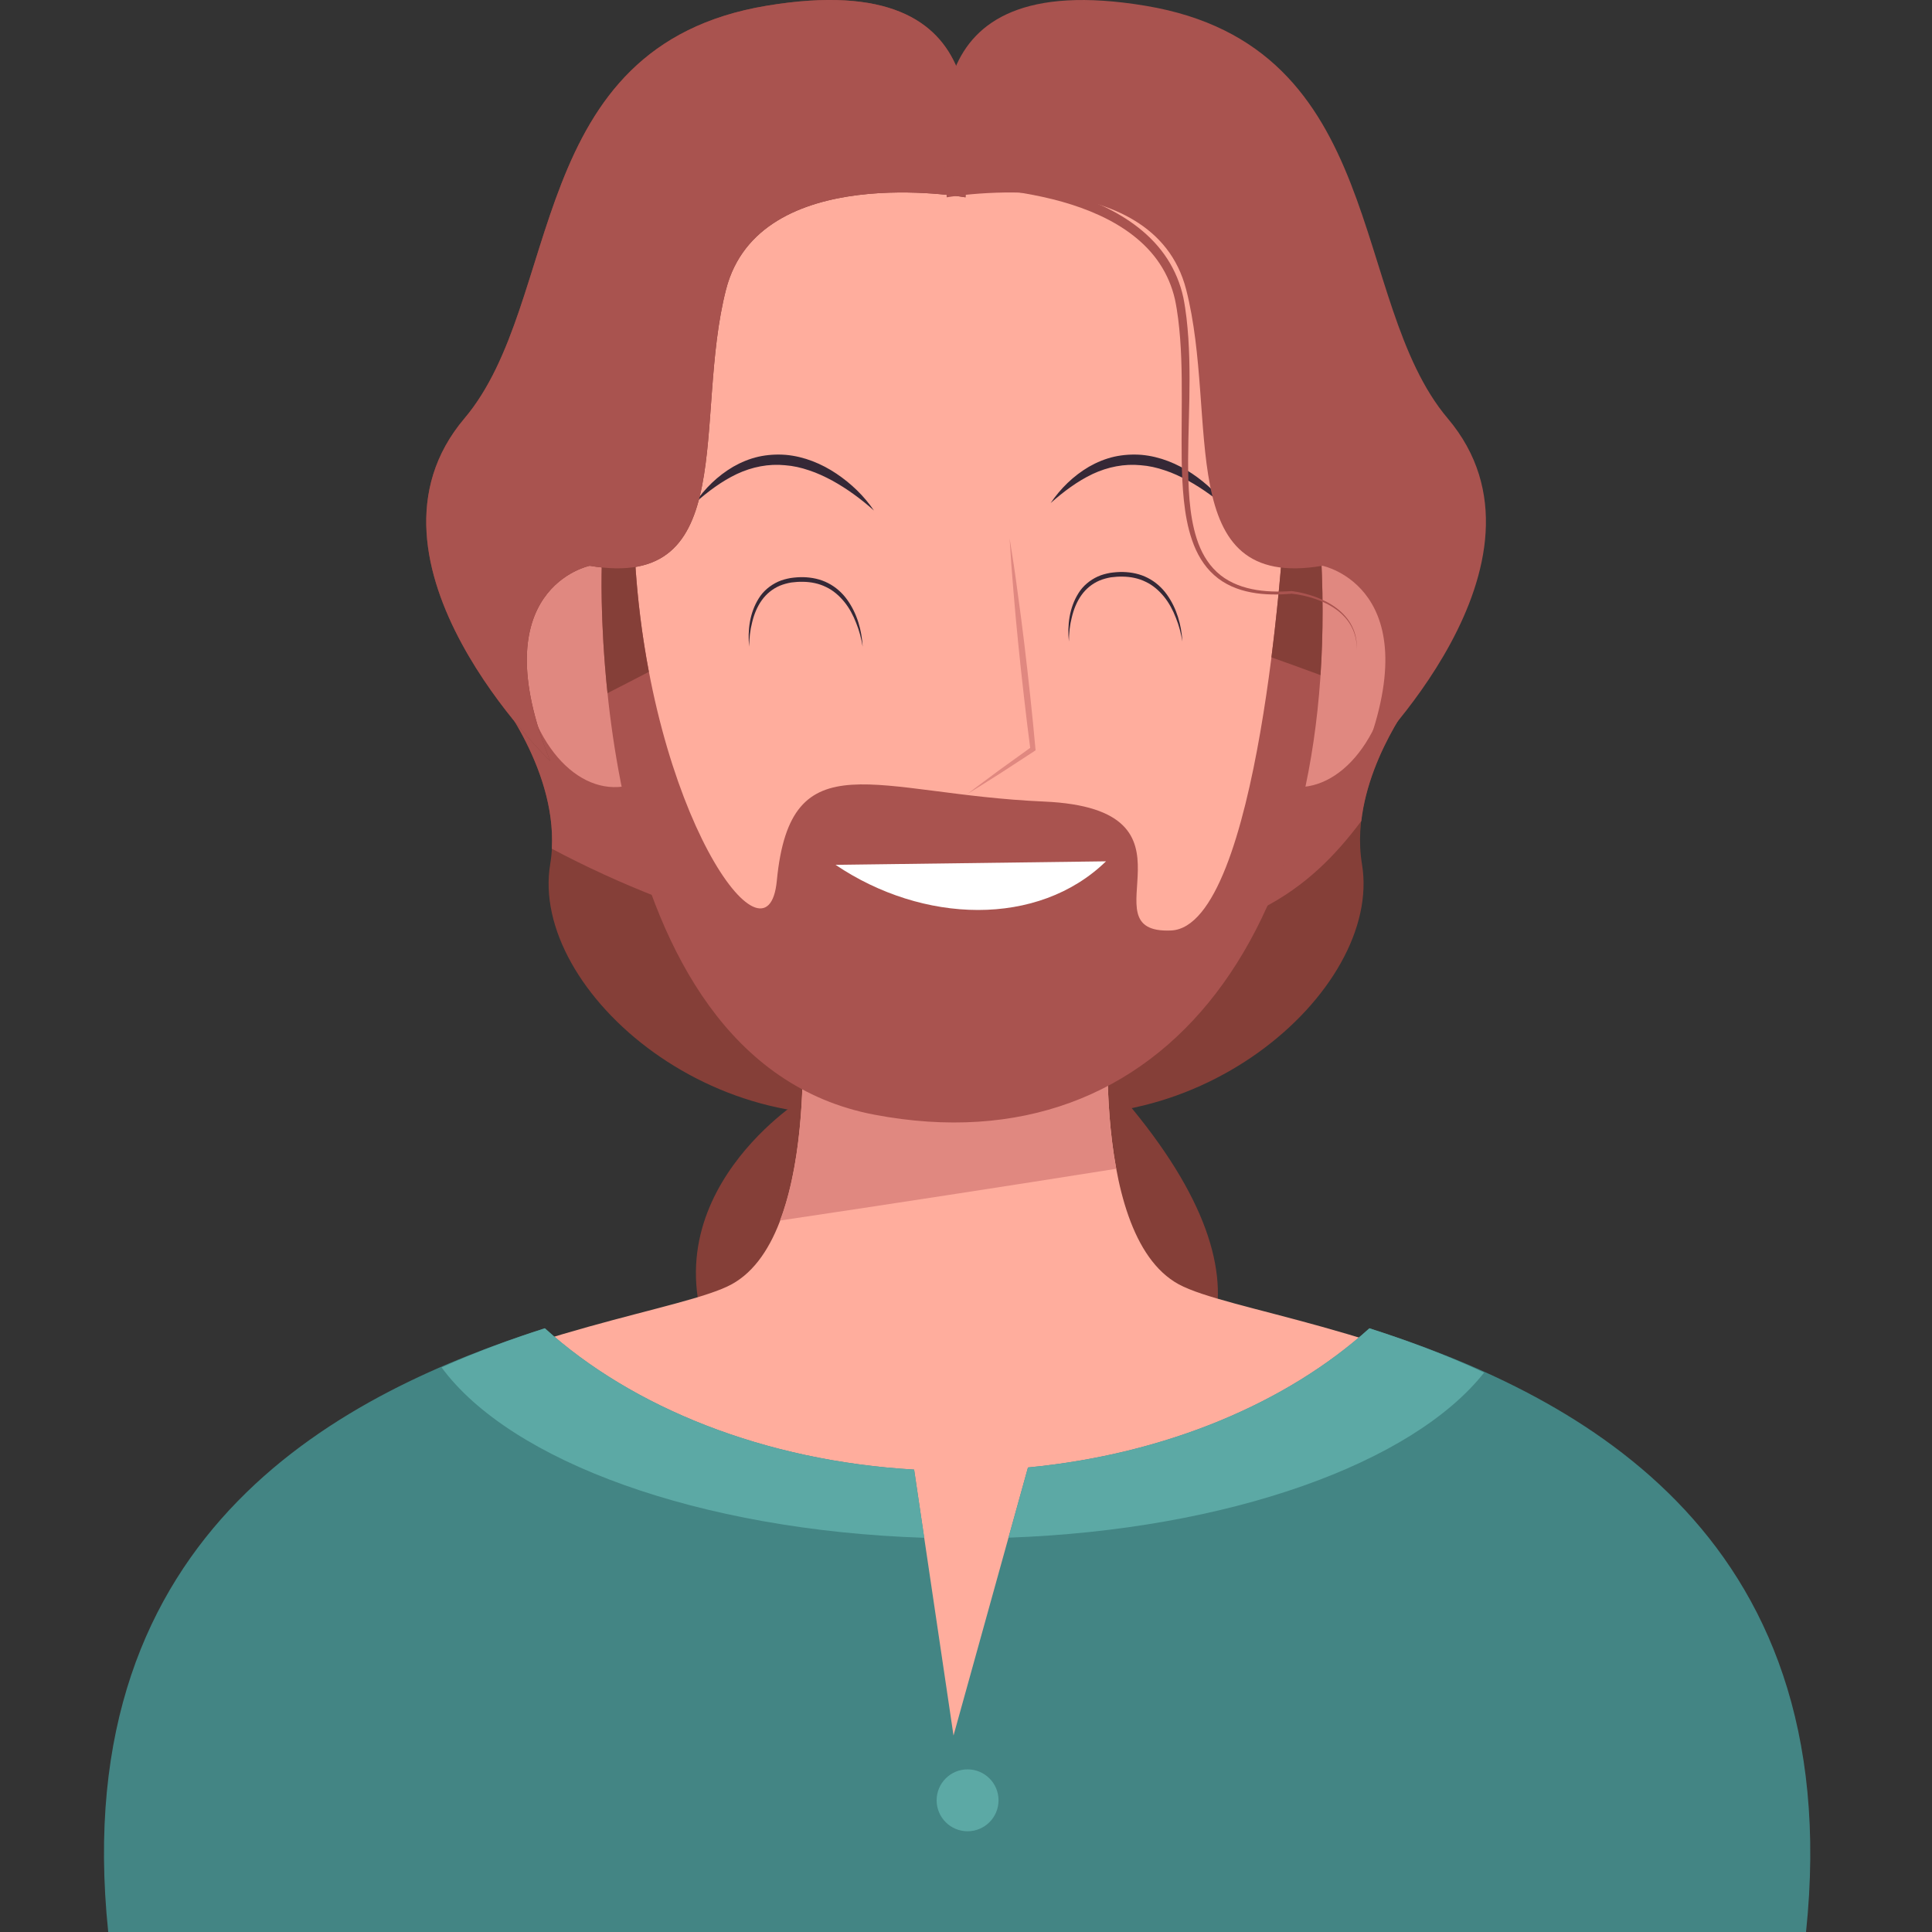 <?xml version="1.0" encoding="utf-8"?>
<!-- Generator: Adobe Illustrator 24.3.0, SVG Export Plug-In . SVG Version: 6.00 Build 0)  -->
<svg version="1.1" id="Layer_1" xmlns="http://www.w3.org/2000/svg" xmlns:xlink="http://www.w3.org/1999/xlink" x="0px" y="0px"
	 viewBox="0 0 500 500" style="enable-background:new 0 0 500 500;" xml:space="preserve">
<rect x="0" y="0" width="500" height="500" fill="#333333" stroke="none"/>
<style type="text/css">
	.st0{fill:#853F38;}
	.st1{fill:#A9534F;}
	.st2{fill:#FFAD9D;}
	.st3{fill:#E08880;}
	.st4{fill:#438584;}
	.st5{fill:#5CA9A5;}
	.st6{fill:#352836;}
	.st7{fill:#FFFFFF;}
</style>
<g>
	<g>
		<g>
			<path class="st0" d="M207.22,284.67c0,0-43.86,27.65-20.02,69.6c23.84,41.95,188.78,30.51,103.93-69.6
				C221.03,201.97,207.22,284.67,207.22,284.67z"/>
		</g>
		<g>
			<path class="st0" d="M367.74,177.88c0,0-19.07,22.88-15.26,45.77c5.49,32.93-44.81,76.28-96.3,61.97
				c-51.49-14.3,3.81-110.6,3.81-110.6L367.74,177.88z"/>
			<path class="st0" d="M127.13,177.88c0,0,19.07,22.88,15.26,45.77c-5.49,32.93,44.81,76.28,96.3,61.97
				c51.49-14.3-3.81-110.6-3.81-110.6L127.13,177.88z"/>
			<path class="st1" d="M257.98,249.91c23.71,0.32,47.34-3.89,68.65-14.81c11.27-5.78,19-13.7,25.68-22.63
				c2.15-18.6,15.42-34.59,15.42-34.59L260,175.02c0,0-23.45,40.85-25.57,73.3C242.32,249.24,250.19,249.8,257.98,249.91z"/>
			<path class="st1" d="M142.81,219.65c35.14,18.67,76.17,29.73,115.17,30.25c0.85,0.01,1.7-0.03,2.54-0.03
				c-1.45-32.68-25.66-74.86-25.66-74.86l-107.74,2.86C127.13,177.88,144.03,198.18,142.81,219.65z"/>
		</g>
	</g>
	<g>
		<g>
			<path class="st2" d="M305.06,332.38c-24.26-13.23-17.64-77.2-17.64-77.2l-36.33,2.34v-2.33l-3.89,1.17l-3.89-1.17v2.33
				l-36.33-2.34c0,0,6.62,63.97-17.64,77.2C165.06,345.61,15.97,352.23,31.41,500H243.3h7.78h211.89
				C478.41,352.23,329.32,345.61,305.06,332.38z"/>
			<path class="st3" d="M201.87,315.87c29.02-4.33,58.03-8.79,87.01-13.39c-4.08-22.06-1.47-47.31-1.47-47.31l-36.34,2.34v-2.33
				l-3.89,1.17l-3.89-1.17v2.33l-36.34-2.34C206.97,255.17,210.8,292.34,201.87,315.87z"/>
		</g>
		<g>
			<path class="st4" d="M354.4,343.76c-21.24,19.24-52.58,32.58-88.36,36.02l-19.27,69.38l-10.2-68.83
				c-38.77-2.24-72.91-16.05-95.57-36.57C90.63,359.9,17.03,394.9,28.01,500h215.73h7.92H467.4
				C478.38,394.9,404.78,359.9,354.4,343.76z"/>
			<g>
				<path class="st5" d="M239.19,397.98l-2.61-17.65c-38.77-2.24-72.91-16.05-95.57-36.57c-8.56,2.74-17.63,6.05-26.73,10.13
					C132.15,378.18,180.78,396.05,239.19,397.98z"/>
				<path class="st5" d="M384.09,355.23c-10.09-4.72-20.2-8.43-29.69-11.47c-21.24,19.24-52.58,32.58-88.36,36.02L261,397.95
					C317.97,395.92,365.53,378.72,384.09,355.23z"/>
			</g>
			<path class="st5" d="M242.4,465.92c0,4.43,3.59,8.01,8.01,8.01s8.01-3.59,8.01-8.01c0-4.43-3.59-8.01-8.01-8.01
				S242.4,461.49,242.4,465.92z"/>
		</g>
	</g>
	<g>
		<g>
			<g>
				<path class="st3" d="M176.15,161.54c-7.15-22.18-24.08-17.04-25.66-16.51c-1.66,0.19-19.16,2.79-16.14,25.9
					c3.04,23.24,16.53,35.84,29.17,32.14C176.54,201,183.34,183.85,176.15,161.54z"/>
				<path class="st3" d="M318.88,161.54c7.15-22.18,24.08-17.04,25.66-16.51c1.66,0.19,19.16,2.79,16.14,25.9
					c-3.04,23.24-16.53,35.84-29.17,32.14C318.5,201,311.69,183.85,318.88,161.54z"/>
				<path class="st2" d="M158.81,127.94c8.86-97.22,82.77-91.78,89.74-91.05c6.97-0.73,80.88-6.18,89.74,91.05
					c8.91,97.8-34.65,161.68-89.74,158.17C193.46,289.62,149.89,225.74,158.81,127.94z"/>
			</g>
			<g>
				<path class="st1" d="M155.74,146.42c0,0-4.77,127.76,70.55,142.06c75.32,14.3,122.04-48.63,115.37-148.74l-9.53-0.95
					c0,0-6.2,101.06-29.08,102.02c-22.88,0.95,10.96-31.46-32.89-33.37c-43.86-1.91-65.56-16.53-69.12,20.5
					c-2.38,24.79-32.89-17.64-36.71-83.43C160.5,78.72,155.74,146.42,155.74,146.42z"/>
				<path class="st0" d="M167.93,173.87c-1.73-9.08-3.01-18.93-3.61-29.36c-3.81-65.79-8.58,1.91-8.58,1.91s-0.52,13.87,1.48,32.97
					C160.8,177.57,164.36,175.72,167.93,173.87z"/>
				<path class="st0" d="M341.74,174.72c0.74-11.06,0.73-22.73-0.09-34.97l-9.53-0.95c0,0-0.85,13.84-3.08,31.32
					C333.29,171.62,337.52,173.15,341.74,174.72z"/>
			</g>
		</g>
		<g>
			<g>
				<path class="st3" d="M261.29,139.34c0.74,4.52,1.43,9.04,2.02,13.57c0.63,4.53,1.23,9.06,1.77,13.6
					c0.53,4.54,1.07,9.08,1.54,13.62c0.49,4.54,0.94,9.09,1.35,13.64l0.04,0.41l-0.32,0.21l-8.59,5.6c-2.9,1.82-5.76,3.68-8.69,5.45
					c2.71-2.09,5.48-4.09,8.21-6.14l8.32-5.99l-0.28,0.61c-0.6-4.53-1.15-9.07-1.66-13.61c-0.54-4.54-1-9.09-1.47-13.63
					c-0.47-4.55-0.87-9.1-1.25-13.66C261.88,148.47,261.56,143.91,261.29,139.34z"/>
			</g>
			<g>
				<path class="st6" d="M318.25,132.13c-3.37-3.02-6.98-5.65-10.82-7.77c-1.94-1.03-3.9-1.96-5.96-2.63
					c-2.04-0.7-4.14-1.18-6.25-1.33c-4.23-0.42-8.51,0.43-12.43,2.26c-3.92,1.86-7.51,4.54-10.89,7.54
					c2.54-3.75,5.88-7.04,9.92-9.41c2.03-1.16,4.23-2.07,6.55-2.6c2.32-0.51,4.72-0.66,7.09-0.47c4.76,0.43,9.23,2.29,13.06,4.85
					C312.35,125.14,315.71,128.37,318.25,132.13z"/>
			</g>
			<g>
				<path class="st6" d="M226.18,132.13c-3.37-3.02-6.98-5.65-10.82-7.77c-1.94-1.03-3.9-1.96-5.96-2.63
					c-2.04-0.7-4.14-1.18-6.25-1.33c-4.23-0.42-8.51,0.43-12.43,2.26c-3.92,1.86-7.51,4.54-10.89,7.54
					c2.54-3.75,5.88-7.04,9.92-9.41c2.03-1.16,4.23-2.07,6.55-2.6c2.32-0.51,4.72-0.66,7.09-0.47c4.76,0.43,9.23,2.29,13.06,4.85
					C220.28,125.14,223.64,128.37,226.18,132.13z"/>
			</g>
			<g>
				<path class="st6" d="M223.26,167.37c-0.34-2.11-0.89-4.17-1.68-6.13c-0.76-1.97-1.75-3.84-3.06-5.46
					c-1.31-1.6-2.88-2.99-4.74-3.86c-1.83-0.91-3.88-1.32-5.94-1.35c-1.03-0.03-2.07,0.05-3.08,0.18c-1.01,0.18-2,0.44-2.94,0.83
					c-1.87,0.79-3.5,2.11-4.69,3.79c-1.2,1.68-1.99,3.65-2.48,5.7c-0.53,2.04-0.75,4.17-0.76,6.3c-0.44-4.22,0.11-8.75,2.48-12.52
					c1.16-1.89,2.97-3.38,5-4.31c1.02-0.46,2.11-0.74,3.2-0.94c1.1-0.16,2.19-0.25,3.3-0.23c2.2,0.05,4.44,0.5,6.42,1.53
					c1.99,1.01,3.69,2.53,4.96,4.31C221.82,158.79,223.03,163.11,223.26,167.37z"/>
			</g>
			<g>
				<path class="st6" d="M306,166.03c-0.34-2.11-0.89-4.17-1.68-6.13c-0.76-1.97-1.75-3.84-3.06-5.46c-1.31-1.6-2.88-2.99-4.74-3.86
					c-1.83-0.91-3.88-1.32-5.94-1.35c-1.03-0.03-2.07,0.05-3.08,0.18c-1.01,0.18-2,0.44-2.94,0.83c-1.87,0.79-3.5,2.11-4.69,3.79
					c-1.2,1.68-1.99,3.65-2.48,5.7c-0.53,2.04-0.75,4.17-0.76,6.3c-0.44-4.22,0.11-8.75,2.48-12.52c1.16-1.89,2.97-3.38,5-4.31
					c1.02-0.46,2.11-0.74,3.2-0.94c1.1-0.16,2.19-0.25,3.3-0.23c2.2,0.05,4.44,0.5,6.42,1.53c1.99,1.01,3.69,2.53,4.96,4.31
					C304.56,157.46,305.76,161.78,306,166.03z"/>
			</g>
			<path class="st7" d="M286.23,222.91c-17.6,17.11-47.4,16.16-69.98,0.91"/>
		</g>
		<g>
			<g>
				<path class="st0" d="M249.87,51.07c0,0-53.39-9.53-61.97,23.84c-8.58,33.37,3.81,78.18-35.28,71.51c0,0-28.35,5.72-10.23,50.53
					c0,0-53.65-51.49-22.19-88.67c25.67-30.33,15.26-96.3,78.18-106.79C261.31-8.99,249.87,38.68,249.87,51.07z"/>
			</g>
			<g>
				<path class="st1" d="M249.87,51.07c0,0-53.39-9.53-61.97,23.84c-8.58,33.37,3.81,78.18-35.28,71.51c0,0-28.35,5.72-10.23,50.53
					c0,0-53.65-51.49-22.19-88.67c25.67-30.33,15.26-96.3,78.18-106.79C261.31-8.99,249.87,38.68,249.87,51.07z"/>
			</g>
			<g>
				<path class="st1" d="M245,51.07c0,0,53.39-9.53,61.97,23.84c8.58,33.37-3.81,78.18,35.28,71.51c0,0,28.35,5.72,10.23,50.53
					c0,0,53.65-51.49,22.19-88.67C349,77.95,359.42,11.98,296.49,1.5C233.56-8.99,245,38.68,245,51.07z"/>
			</g>
			<g>
				<g>
					<path class="st1" d="M244.21,45.73c7.13-0.13,14.13,0.44,21.11,1.6c6.96,1.18,13.85,3.07,20.31,6.1
						c6.41,3.03,12.49,7.41,16.46,13.55c1.97,3.04,3.38,6.45,4.15,9.99c0.71,3.54,1.05,7.01,1.3,10.54c0.46,7.02,0.33,14.03,0.14,21
						c-0.16,6.97-0.42,13.93,0.16,20.82c0.3,3.43,0.83,6.86,1.88,10.11c1.04,3.24,2.71,6.3,5.2,8.6c2.47,2.32,5.7,3.72,9.05,4.41
						c3.36,0.71,6.85,0.75,10.3,0.52l0.04,0l0.02,0c2.1,0.26,4.12,0.79,6.09,1.5c1.96,0.73,3.85,1.67,5.52,2.94
						c1.66,1.27,3.1,2.86,4,4.75c0.94,1.87,1.27,3.98,1.23,6.05c-0.01-2.06-0.41-4.15-1.38-5.97c-0.94-1.84-2.39-3.36-4.05-4.55
						c-1.67-1.19-3.54-2.07-5.48-2.73c-1.94-0.65-3.97-1.1-5.98-1.31l0.06,0c-3.49,0.3-7.04,0.33-10.53-0.34
						c-3.47-0.64-6.91-2.05-9.6-4.48c-2.71-2.4-4.54-5.63-5.69-8.99c-1.17-3.37-1.77-6.88-2.14-10.37
						c-0.72-7.01-0.59-14.02-0.56-20.99c0.03-6.97,0.12-13.93-0.4-20.82c-0.27-3.43-0.65-6.91-1.35-10.2
						c-0.75-3.28-2.07-6.4-3.92-9.19c-3.7-5.62-9.41-9.69-15.58-12.53c-6.2-2.85-12.91-4.59-19.69-5.74
						c-6.78-1.12-13.74-1.67-20.55-1.54L244.21,45.73z"/>
				</g>
			</g>
		</g>
	</g>
</g>
</svg>
